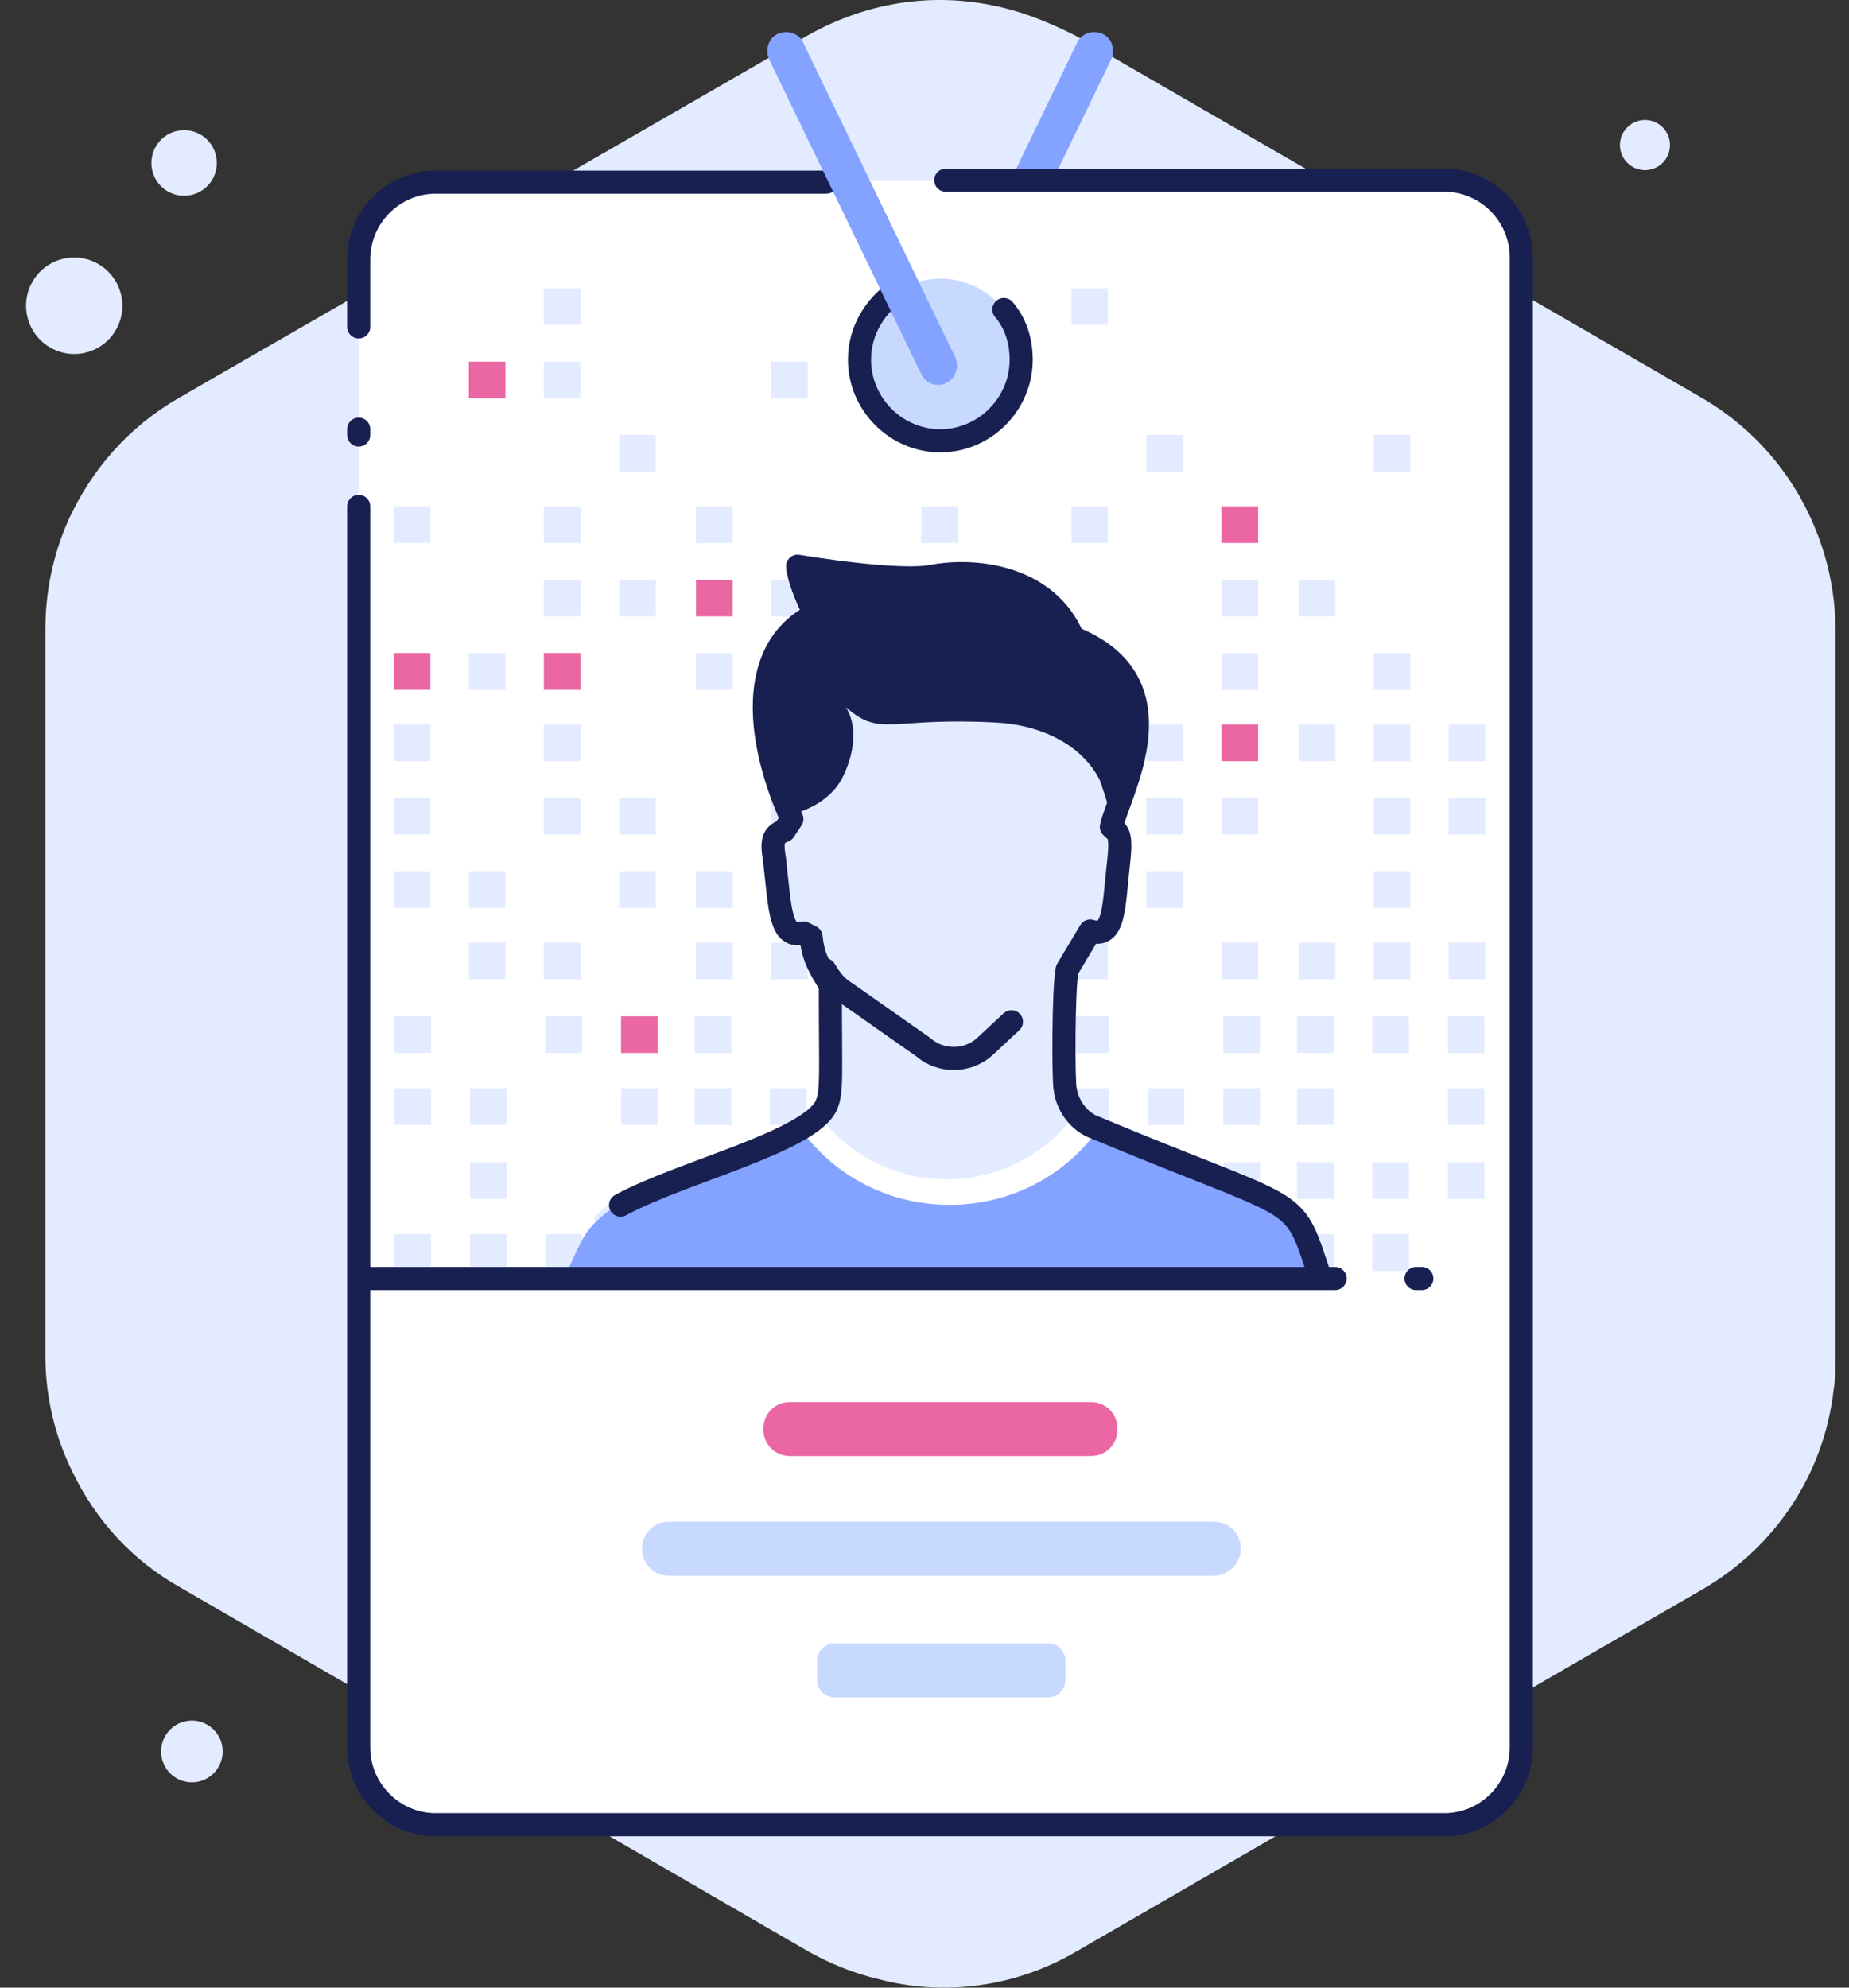 <svg width="80" height="86" viewBox="0 0 80 86" fill="none" xmlns="http://www.w3.org/2000/svg">
<rect x="0" y="0" width="80" height="86" fill="#333333" stroke="none"/>
<path d="M3.857 15.214C4.951 14.858 5.549 13.682 5.192 12.585C4.836 11.489 3.66 10.888 2.566 11.244C1.473 11.6 0.875 12.776 1.231 13.873C1.587 14.969 2.763 15.57 3.857 15.214Z" fill="#E2EBFF"/>
<path d="M8.403 8.402C9.147 8.16 9.554 7.359 9.312 6.613C9.07 5.867 8.272 5.459 7.528 5.702C6.784 5.944 6.378 6.745 6.619 7.491C6.861 8.237 7.66 8.645 8.403 8.402Z" fill="#E2EBFF"/>
<path d="M71.903 7.079C72.344 6.674 72.375 5.987 71.971 5.545C71.568 5.102 70.883 5.071 70.442 5.476C70 5.88 69.97 6.567 70.373 7.009C70.776 7.452 71.461 7.483 71.903 7.079Z" fill="#E2EBFF"/>
<path d="M9.201 76.768C9.745 76.27 9.783 75.425 9.286 74.88C8.79 74.335 7.947 74.297 7.404 74.795C6.86 75.293 6.822 76.138 7.319 76.683C7.815 77.228 8.658 77.266 9.201 76.768Z" fill="#E2EBFF"/>
<path d="M79.415 27.257V58.743C79.415 59.244 79.415 59.661 79.331 60.162C78.915 63.754 76.833 66.927 73.668 68.764L46.519 84.465C43.937 85.969 40.855 86.386 38.024 85.635C36.941 85.384 35.942 84.966 35.026 84.465L7.793 68.681C5.711 67.512 4.128 65.758 3.129 63.67C2.379 62.167 1.963 60.413 1.963 58.659V27.257C1.963 25.587 2.296 24 2.962 22.497C3.962 20.325 5.544 18.488 7.709 17.235L34.942 1.534C37.607 0.031 40.605 -0.386 43.52 0.365C44.52 0.616 45.519 1.033 46.519 1.534L73.668 17.235C76.083 18.655 77.832 20.826 78.748 23.416C79.165 24.585 79.415 25.921 79.415 27.257Z" fill="#E2EBFF"/>
<path d="M40.764 16.651C40.681 16.651 40.515 16.651 40.431 16.567C40.015 16.4 39.848 15.899 40.015 15.481L46.594 1.868C46.761 1.451 47.261 1.284 47.677 1.451C48.093 1.618 48.26 2.119 48.093 2.536L41.514 16.149C41.347 16.483 41.014 16.651 40.764 16.651Z" fill="#84A2FF"/>
<path d="M65.822 11.137V75.612C65.822 77.449 64.323 78.952 62.49 78.952H18.851C17.019 78.952 15.52 77.449 15.52 75.612V11.137C15.52 9.3 17.019 7.797 18.851 7.797H62.49C64.323 7.797 65.822 9.3 65.822 11.137Z" fill="white"/>
<path d="M18.621 37.695H17.039V39.282H18.621V37.695Z" fill="#E2EBFF"/>
<path d="M18.621 34.52H17.039V36.107H18.621V34.52Z" fill="#E2EBFF"/>
<path d="M18.621 31.348H17.039V32.934H18.621V31.348Z" fill="#E2EBFF"/>
<path d="M18.621 28.258H17.039V29.845H18.621V28.258Z" fill="#EA67A4"/>
<path d="M18.621 21.909H17.039V23.496H18.621V21.909Z" fill="#E2EBFF"/>
<path d="M21.869 40.785H20.287V42.372H21.869V40.785Z" fill="#E2EBFF"/>
<path d="M21.869 37.695H20.287V39.282H21.869V37.695Z" fill="#E2EBFF"/>
<path d="M21.869 28.258H20.287V29.845H21.869V28.258Z" fill="#E2EBFF"/>
<path d="M21.869 15.646H20.287V17.232H21.869V15.646Z" fill="#EA67A4"/>
<path d="M25.114 40.785H23.531V42.372H25.114V40.785Z" fill="#E2EBFF"/>
<path d="M25.114 34.52H23.531V36.107H25.114V34.52Z" fill="#E2EBFF"/>
<path d="M25.114 31.348H23.531V32.934H25.114V31.348Z" fill="#E2EBFF"/>
<path d="M25.114 28.258H23.531V29.845H25.114V28.258Z" fill="#EA67A4"/>
<path d="M25.114 25.084H23.531V26.671H25.114V25.084Z" fill="#E2EBFF"/>
<path d="M25.114 21.909H23.531V23.496H25.114V21.909Z" fill="#E2EBFF"/>
<path d="M25.114 15.646H23.531V17.232H25.114V15.646Z" fill="#E2EBFF"/>
<path d="M25.114 12.473H23.531V14.059H25.114V12.473Z" fill="#E2EBFF"/>
<path d="M28.373 37.695H26.791V39.282H28.373V37.695Z" fill="#E2EBFF"/>
<path d="M28.373 34.52H26.791V36.107H28.373V34.52Z" fill="#E2EBFF"/>
<path d="M28.373 25.084H26.791V26.671H28.373V25.084Z" fill="#E2EBFF"/>
<path d="M28.373 18.819H26.791V20.406H28.373V18.819Z" fill="#E2EBFF"/>
<path d="M31.698 40.785H30.115V42.372H31.698V40.785Z" fill="#E2EBFF"/>
<path d="M31.698 37.695H30.115V39.282H31.698V37.695Z" fill="#E2EBFF"/>
<path d="M31.698 28.258H30.115V29.845H31.698V28.258Z" fill="#E2EBFF"/>
<path d="M31.698 25.084H30.115V26.671H31.698V25.084Z" fill="#EA67A4"/>
<path d="M31.698 21.909H30.115V23.496H31.698V21.909Z" fill="#E2EBFF"/>
<path d="M34.948 40.785H33.365V42.372H34.948V40.785Z" fill="#E2EBFF"/>
<path d="M34.948 37.695H33.365V39.282H34.948V37.695Z" fill="#E2EBFF"/>
<path d="M34.948 34.52H33.365V36.107H34.948V34.52Z" fill="#E2EBFF"/>
<path d="M34.948 31.348H33.365V32.934H34.948V31.348Z" fill="#E2EBFF"/>
<path d="M34.948 28.258H33.365V29.845H34.948V28.258Z" fill="#E2EBFF"/>
<path d="M34.948 25.084H33.365V26.671H34.948V25.084Z" fill="#E2EBFF"/>
<path d="M34.948 15.646H33.365V17.232H34.948V15.646Z" fill="#E2EBFF"/>
<path d="M38.196 40.785H36.613V42.372H38.196V40.785Z" fill="#E2EBFF"/>
<path d="M38.196 37.695H36.613V39.282H38.196V37.695Z" fill="#E2EBFF"/>
<path d="M38.196 34.52H36.613V36.107H38.196V34.52Z" fill="#E2EBFF"/>
<path d="M38.196 28.258H36.613V29.845H38.196V28.258Z" fill="#E2EBFF"/>
<path d="M38.196 25.084H36.613V26.671H38.196V25.084Z" fill="#E2EBFF"/>
<path d="M41.44 40.785H39.857V42.372H41.44V40.785Z" fill="#84A2FF"/>
<path d="M41.44 37.695H39.857V39.282H41.44V37.695Z" fill="#E2EBFF"/>
<path d="M41.44 34.52H39.857V36.107H41.44V34.52Z" fill="#E2EBFF"/>
<path d="M41.44 31.348H39.857V32.934H41.44V31.348Z" fill="#E2EBFF"/>
<path d="M41.44 28.258H39.857V29.845H41.44V28.258Z" fill="#E2EBFF"/>
<path d="M41.44 21.909H39.857V23.496H41.44V21.909Z" fill="#E2EBFF"/>
<path d="M44.688 40.785H43.105V42.372H44.688V40.785Z" fill="#E2EBFF"/>
<path d="M44.688 37.695H43.105V39.282H44.688V37.695Z" fill="#E2EBFF"/>
<path d="M44.688 34.52H43.105V36.107H44.688V34.52Z" fill="url(#paint0_linear_4809_28494)"/>
<path d="M44.688 31.348H43.105V32.934H44.688V31.348Z" fill="#E2EBFF"/>
<path d="M44.688 28.258H43.105V29.845H44.688V28.258Z" fill="#E2EBFF"/>
<path d="M44.688 25.084H43.105V26.671H44.688V25.084Z" fill="#E2EBFF"/>
<path d="M47.938 40.785H46.355V42.372H47.938V40.785Z" fill="#E2EBFF"/>
<path d="M47.938 37.695H46.355V39.282H47.938V37.695Z" fill="#E2EBFF"/>
<path d="M47.938 34.52H46.355V36.107H47.938V34.52Z" fill="#E2EBFF"/>
<path d="M47.938 28.258H46.355V29.845H47.938V28.258Z" fill="#E2EBFF"/>
<path d="M47.938 21.909H46.355V23.496H47.938V21.909Z" fill="#E2EBFF"/>
<path d="M47.938 12.473H46.355V14.059H47.938V12.473Z" fill="#E2EBFF"/>
<path d="M51.18 37.695H49.598V39.282H51.18V37.695Z" fill="#E2EBFF"/>
<path d="M51.18 34.52H49.598V36.107H51.18V34.52Z" fill="#E2EBFF"/>
<path d="M51.18 31.348H49.598V32.934H51.18V31.348Z" fill="#E2EBFF"/>
<path d="M51.18 18.819H49.598V20.406H51.18V18.819Z" fill="#E2EBFF"/>
<path d="M54.434 40.785H52.852V42.372H54.434V40.785Z" fill="#E2EBFF"/>
<path d="M54.434 34.52H52.852V36.107H54.434V34.52Z" fill="#E2EBFF"/>
<path d="M54.434 31.348H52.852V32.934H54.434V31.348Z" fill="#EA67A4"/>
<path d="M54.434 28.258H52.852V29.845H54.434V28.258Z" fill="#E2EBFF"/>
<path d="M54.434 25.084H52.852V26.671H54.434V25.084Z" fill="#E2EBFF"/>
<path d="M54.434 21.909H52.852V23.496H54.434V21.909Z" fill="#EA67A4"/>
<path d="M57.77 40.785H56.188V42.372H57.77V40.785Z" fill="#E2EBFF"/>
<path d="M57.77 31.348H56.188V32.934H57.77V31.348Z" fill="#E2EBFF"/>
<path d="M57.77 25.084H56.188V26.671H57.77V25.084Z" fill="#E2EBFF"/>
<path d="M61.018 40.785H59.435V42.372H61.018V40.785Z" fill="#E2EBFF"/>
<path d="M61.018 37.695H59.435V39.282H61.018V37.695Z" fill="#E2EBFF"/>
<path d="M61.018 34.52H59.435V36.107H61.018V34.52Z" fill="#E2EBFF"/>
<path d="M61.018 31.348H59.435V32.934H61.018V31.348Z" fill="#E2EBFF"/>
<path d="M61.018 28.258H59.435V29.845H61.018V28.258Z" fill="#E2EBFF"/>
<path d="M61.018 18.819H59.435V20.406H61.018V18.819Z" fill="#E2EBFF"/>
<path d="M64.262 40.785H62.68V42.372H64.262V40.785Z" fill="#E2EBFF"/>
<path d="M64.262 34.52H62.68V36.107H64.262V34.52Z" fill="#E2EBFF"/>
<path d="M64.262 31.348H62.68V32.934H64.262V31.348Z" fill="#E2EBFF"/>
<path d="M62.646 51.873L64.228 51.873L64.228 50.286L62.646 50.286L62.646 51.873Z" fill="#E2EBFF"/>
<path d="M62.646 48.675L64.228 48.675L64.228 47.088L62.646 47.088L62.646 48.675Z" fill="#E2EBFF"/>
<path d="M62.646 45.56L64.228 45.56L64.228 43.974L62.646 43.974L62.646 45.56Z" fill="#E2EBFF"/>
<path d="M59.38 54.987L60.963 54.987L60.963 53.401L59.38 53.401L59.38 54.987Z" fill="#E2EBFF"/>
<path d="M59.38 51.873L60.963 51.873L60.963 50.286L59.38 50.286L59.38 51.873Z" fill="#E2EBFF"/>
<path d="M59.38 45.56L60.963 45.56L60.963 43.974L59.38 43.974L59.38 45.56Z" fill="#E2EBFF"/>
<path d="M56.117 54.987L57.699 54.987L57.699 53.401L56.117 53.401L56.117 54.987Z" fill="#E2EBFF"/>
<path d="M56.117 51.873L57.699 51.873L57.699 50.286L56.117 50.286L56.117 51.873Z" fill="#E2EBFF"/>
<path d="M56.117 48.675L57.699 48.675L57.699 47.088L56.117 47.088L56.117 48.675Z" fill="#E2EBFF"/>
<path d="M56.117 45.56L57.699 45.56L57.699 43.974L56.117 43.974L56.117 45.56Z" fill="#E2EBFF"/>
<path d="M52.931 54.987L54.514 54.987L54.514 53.401L52.931 53.401L52.931 54.987Z" fill="#E2EBFF"/>
<path d="M52.931 51.873L54.514 51.873L54.514 50.286L52.931 50.286L52.931 51.873Z" fill="#E2EBFF"/>
<path d="M52.931 48.675L54.514 48.675L54.514 47.088L52.931 47.088L52.931 48.675Z" fill="#E2EBFF"/>
<path d="M52.931 45.56L54.514 45.56L54.514 43.974L52.931 43.974L52.931 45.56Z" fill="#E2EBFF"/>
<path d="M49.656 54.987L51.238 54.987L51.238 53.401L49.656 53.401L49.656 54.987Z" fill="#E2EBFF"/>
<path d="M49.656 51.873L51.238 51.873L51.238 50.286L49.656 50.286L49.656 51.873Z" fill="#E2EBFF"/>
<path d="M49.656 48.675L51.238 48.675L51.238 47.088L49.656 47.088L49.656 48.675Z" fill="#E2EBFF"/>
<path d="M46.386 54.987L47.969 54.987L47.969 53.401L46.386 53.401L46.386 54.987Z" fill="#E2EBFF"/>
<path d="M46.386 51.873L47.969 51.873L47.969 50.286L46.386 50.286L46.386 51.873Z" fill="#E2EBFF"/>
<path d="M46.386 48.675L47.969 48.675L47.969 47.088L46.386 47.088L46.386 48.675Z" fill="#E2EBFF"/>
<path d="M46.386 45.56L47.969 45.56L47.969 43.974L46.386 43.974L46.386 45.56Z" fill="#E2EBFF"/>
<path d="M43.127 54.987L44.709 54.987L44.709 53.401L43.127 53.401L43.127 54.987Z" fill="#E2EBFF"/>
<path d="M43.127 51.873L44.709 51.873L44.709 50.286L43.127 50.286L43.127 51.873Z" fill="#E2EBFF"/>
<path d="M43.127 48.675L44.709 48.675L44.709 47.088L43.127 47.088L43.127 48.675Z" fill="#E2EBFF"/>
<path d="M39.857 54.982H41.44V53.395H39.857V54.982Z" fill="url(#paint1_linear_4809_28494)"/>
<path d="M39.851 51.873L41.434 51.873L41.434 50.286L39.851 50.286L39.851 51.873Z" fill="#E2EBFF"/>
<path d="M39.851 48.675L41.434 48.675L41.434 47.088L39.851 47.088L39.851 48.675Z" fill="#E2EBFF"/>
<path d="M39.851 45.56L41.434 45.56L41.434 43.974L39.851 43.974L39.851 45.56Z" fill="#E2EBFF"/>
<path d="M36.595 54.987L38.178 54.987L38.178 53.401L36.595 53.401L36.595 54.987Z" fill="#E2EBFF"/>
<path d="M36.595 51.873L38.178 51.873L38.178 50.286L36.595 50.286L36.595 51.873Z" fill="#E2EBFF"/>
<path d="M36.613 48.718H38.196V47.131H36.613V48.718Z" fill="url(#paint2_linear_4809_28494)"/>
<path d="M36.595 45.56L38.178 45.56L38.178 43.974L36.595 43.974L36.595 45.56Z" fill="#E2EBFF"/>
<path d="M33.314 54.987L34.897 54.987L34.897 53.401L33.314 53.401L33.314 54.987Z" fill="#E2EBFF"/>
<path d="M33.314 51.873L34.897 51.873L34.897 50.286L33.314 50.286L33.314 51.873Z" fill="#E2EBFF"/>
<path d="M33.314 48.675L34.897 48.675L34.897 47.088L33.314 47.088L33.314 48.675Z" fill="#E2EBFF"/>
<path d="M30.06 51.873L31.643 51.873L31.643 50.286L30.06 50.286L30.06 51.873Z" fill="#E2EBFF"/>
<path d="M30.06 48.675L31.643 48.675L31.643 47.088L30.06 47.088L30.06 48.675Z" fill="#E2EBFF"/>
<path d="M30.06 45.56L31.643 45.56L31.643 43.974L30.06 43.974L30.06 45.56Z" fill="#E2EBFF"/>
<path d="M26.871 54.987L28.453 54.987L28.453 53.401L26.871 53.401L26.871 54.987Z" fill="#E2EBFF"/>
<path d="M26.871 48.675L28.453 48.675L28.453 47.088L26.871 47.088L26.871 48.675Z" fill="#E2EBFF"/>
<path d="M26.871 45.56L28.453 45.56L28.453 43.974L26.871 43.974L26.871 45.56Z" fill="#EA67A4"/>
<path d="M23.601 54.987L25.184 54.987L25.184 53.401L23.601 53.401L23.601 54.987Z" fill="#E2EBFF"/>
<path d="M23.601 45.56L25.184 45.56L25.184 43.974L23.601 43.974L23.601 45.56Z" fill="#E2EBFF"/>
<path d="M20.336 54.987L21.918 54.987L21.918 53.401L20.336 53.401L20.336 54.987Z" fill="#E2EBFF"/>
<path d="M20.336 51.873L21.918 51.873L21.918 50.286L20.336 50.286L20.336 51.873Z" fill="#E2EBFF"/>
<path d="M20.336 48.675L21.918 48.675L21.918 47.088L20.336 47.088L20.336 48.675Z" fill="#E2EBFF"/>
<path d="M17.064 54.987L18.646 54.987L18.646 53.401L17.064 53.401L17.064 54.987Z" fill="#E2EBFF"/>
<path d="M17.064 48.675L18.646 48.675L18.646 47.088L17.064 47.088L17.064 48.675Z" fill="#E2EBFF"/>
<path d="M17.064 45.56L18.646 45.56L18.646 43.974L17.064 43.974L17.064 45.56Z" fill="#E2EBFF"/>
<path d="M40.685 19.072C42.617 19.072 44.183 17.502 44.183 15.564C44.183 13.627 42.617 12.057 40.685 12.057C38.754 12.057 37.188 13.627 37.188 15.564C37.188 17.502 38.754 19.072 40.685 19.072Z" fill="#C7D9FF"/>
<path d="M43.434 13.393C43.933 13.977 44.183 14.729 44.183 15.564C44.183 17.485 42.601 19.072 40.685 19.072C38.77 19.072 37.188 17.485 37.188 15.564C37.188 14.311 37.854 13.226 38.853 12.558" stroke="#182052" stroke-miterlimit="10" stroke-linecap="round" stroke-linejoin="round"/>
<path d="M55.675 52.31C55.342 52.644 55.092 52.978 54.759 53.229C51.011 56.736 46.014 58.824 40.434 58.824C36.02 58.824 31.856 57.488 28.442 55.066C27.442 54.398 26.526 53.563 25.693 52.728C26.11 52.143 26.943 51.726 28.608 51.057L29.274 50.807C30.524 50.306 32.273 49.638 34.521 48.719C34.854 48.552 35.187 48.385 35.354 48.051C35.437 47.884 35.604 47.717 35.604 47.55C35.77 47.299 35.77 46.965 35.77 46.631V42.372C35.687 42.288 35.687 42.205 35.604 42.121C35.271 41.537 35.021 40.952 34.938 40.284L34.605 40.117C33.522 40.367 33.605 39.198 33.355 36.943C33.272 36.025 33.355 35.858 33.772 35.691L34.105 35.19C33.272 33.352 32.939 31.849 32.939 30.513C32.939 28.425 33.855 27.005 35.104 26.337C34.521 25.001 34.438 24.416 34.438 24.416C34.438 24.416 38.852 25.168 40.351 24.834C42.266 24.416 45.264 24.917 46.347 27.506C46.597 27.59 46.764 27.673 47.013 27.757C48.429 28.508 48.929 29.511 49.095 30.596C49.345 32.6 48.263 34.772 48.013 35.691C48.013 35.691 48.013 35.774 48.096 35.774C48.429 35.941 48.513 36.192 48.346 37.027C48.096 39.198 48.179 40.451 47.097 40.2L46.097 41.871C46.097 42.038 46.014 42.121 46.014 42.288C46.014 42.622 46.014 43.207 46.014 46.715C46.014 46.798 46.014 46.965 46.014 47.049C46.014 47.383 46.181 47.633 46.347 47.884C46.43 47.967 46.514 48.051 46.597 48.134C46.847 48.385 47.097 48.552 47.43 48.719C49.928 49.805 51.76 50.473 53.093 50.974C54.342 51.559 55.175 51.976 55.675 52.31Z" fill="#E2EBFF"/>
<path d="M57.668 58.574C53.921 62.082 46.009 58.908 40.429 58.908C36.015 58.908 26.771 62.416 23.356 60.078C22.69 59.576 23.523 57.656 23.773 57.071C24.189 55.902 24.606 54.733 25.189 53.647C26.438 51.225 32.184 50.056 34.516 48.803C34.932 48.552 35.182 48.385 35.349 48.135C38.097 51.977 43.76 51.977 46.509 48.218C46.758 48.469 47.008 48.636 47.341 48.803C47.425 48.803 47.508 48.886 47.591 48.886C55.336 52.06 55.836 51.642 56.836 54.566C57.002 55.067 58.001 58.24 57.668 58.574Z" fill="white"/>
<path d="M57.668 58.574C53.921 62.082 46.009 58.908 40.429 58.908C36.015 58.908 26.771 62.416 23.356 60.077C22.69 59.576 23.523 57.655 23.773 57.071C24.189 55.902 24.606 54.732 25.189 53.647C26.438 51.225 32.184 50.056 34.516 48.803C34.516 48.803 34.516 48.803 34.599 48.803C37.764 53.229 44.343 53.229 47.508 48.886H47.591C55.336 52.06 55.836 51.642 56.836 54.565C57.002 55.066 58.001 58.24 57.668 58.574Z" fill="#84A2FF"/>
<path d="M48.008 35.691C48.092 35.19 47.842 34.521 47.675 34.02C47.675 33.937 47.592 33.853 47.592 33.77C46.759 32.099 44.844 31.348 43.095 31.264C38.514 31.014 38.098 31.932 36.599 30.596C37.015 31.264 37.099 32.35 36.432 33.686C35.933 34.605 35.017 35.023 34.184 35.273C32.102 30.513 33.101 27.506 35.183 26.42C34.517 25.001 34.434 24.416 34.434 24.416C34.434 24.416 38.847 25.168 40.347 24.834C42.262 24.416 45.26 24.917 46.343 27.506C48.175 28.258 48.925 29.427 49.091 30.68C49.424 32.684 48.258 34.855 48.008 35.691Z" fill="#182052"/>
<path d="M35.684 41.955C35.933 42.373 36.183 42.707 36.6 42.957L39.931 45.296C40.681 45.964 41.846 45.964 42.596 45.296L43.762 44.21" stroke="#182052" stroke-miterlimit="10" stroke-linecap="round" stroke-linejoin="round"/>
<path d="M57.664 58.574C57.997 58.24 57.081 55.067 56.914 54.649C55.915 51.642 55.998 52.394 47.42 48.803C46.671 48.553 46.171 47.801 46.088 47.133C46.004 46.799 46.004 42.79 46.171 41.955L47.17 40.284C48.253 40.618 48.17 39.282 48.419 37.111C48.503 36.276 48.419 36.025 48.17 35.858C48.17 35.858 48.17 35.775 48.086 35.775C48.419 34.271 51.251 29.511 46.421 27.59C45.338 25.001 42.34 24.584 40.425 24.918C38.925 25.252 34.511 24.5 34.511 24.5C34.511 24.5 34.511 25.085 35.261 26.588C32.263 28.091 32.763 32.1 34.262 35.441L33.928 35.942C33.512 36.109 33.346 36.276 33.512 37.194C33.762 39.449 33.762 40.618 34.761 40.368L35.094 40.535C35.178 41.454 35.511 41.955 35.927 42.623C35.927 46.548 36.011 47.216 35.761 47.801C35.094 49.388 29.431 50.724 26.85 52.144" stroke="#182052" stroke-miterlimit="10" stroke-linecap="round" stroke-linejoin="round"/>
<path d="M65.822 55.151V75.613C65.822 77.45 64.323 78.953 62.49 78.953H18.851C17.019 78.953 15.52 77.45 15.52 75.613V55.151H65.822Z" fill="white"/>
<path d="M47.185 63.002H34.193C33.527 63.002 33.027 62.5 33.027 61.832C33.027 61.164 33.527 60.663 34.193 60.663H47.185C47.851 60.663 48.351 61.164 48.351 61.832C48.351 62.5 47.851 63.002 47.185 63.002Z" fill="#EA67A4"/>
<path d="M52.516 68.179H28.947C28.281 68.179 27.781 67.678 27.781 67.01C27.781 66.342 28.281 65.841 28.947 65.841H52.516C53.182 65.841 53.682 66.342 53.682 67.01C53.682 67.678 53.099 68.179 52.516 68.179Z" fill="#C7D9FF"/>
<path d="M45.347 73.441H36.103C35.687 73.441 35.353 73.107 35.353 72.689V71.854C35.353 71.437 35.687 71.103 36.103 71.103H45.347C45.764 71.103 46.097 71.437 46.097 71.854V72.689C46.097 73.107 45.764 73.441 45.347 73.441Z" fill="#C7D9FF"/>
<path d="M15.52 18.821V18.57" stroke="#182052" stroke-miterlimit="10" stroke-linecap="round" stroke-linejoin="round"/>
<path d="M40.92 7.797H62.49C64.323 7.797 65.822 9.3 65.822 11.137V75.612C65.822 77.449 64.323 78.952 62.49 78.952H18.851C17.019 78.952 15.52 77.449 15.52 75.612V21.911" stroke="#182052" stroke-miterlimit="10" stroke-linecap="round" stroke-linejoin="round"/>
<path d="M15.52 14.145V11.222C15.52 9.384 17.019 7.881 18.851 7.881H35.757" stroke="#182052" stroke-miterlimit="10" stroke-linecap="round" stroke-linejoin="round"/>
<path d="M40.592 16.651C40.259 16.651 40.009 16.483 39.842 16.149L33.263 2.536C33.096 2.119 33.263 1.618 33.679 1.451C34.096 1.284 34.596 1.451 34.762 1.868L41.341 15.481C41.508 15.899 41.341 16.4 40.925 16.567C40.842 16.651 40.675 16.651 40.592 16.651Z" fill="#84A2FF"/>
<path d="M61.268 55.318H61.518" stroke="#182052" stroke-miterlimit="10" stroke-linecap="round" stroke-linejoin="round"/>
<path d="M15.541 55.318H57.765" stroke="#182052" stroke-miterlimit="10" stroke-linecap="round" stroke-linejoin="round"/>
<defs>
<linearGradient id="paint0_linear_4809_28494" x1="43.111" y1="35.321" x2="44.709" y2="35.321" gradientUnits="userSpaceOnUse">
<stop stop-color="#FF66A9"/>
<stop offset="1" stop-color="#F53689"/>
</linearGradient>
<linearGradient id="paint1_linear_4809_28494" x1="41.447" y1="54.191" x2="39.849" y2="54.191" gradientUnits="userSpaceOnUse">
<stop stop-color="#84A2FF"/>
<stop offset="1" stop-color="#84A2FF"/>
</linearGradient>
<linearGradient id="paint2_linear_4809_28494" x1="38.193" y1="47.903" x2="36.595" y2="47.903" gradientUnits="userSpaceOnUse">
<stop stop-color="#FF66A9"/>
<stop offset="1" stop-color="#F53689"/>
</linearGradient>
</defs>
</svg>
